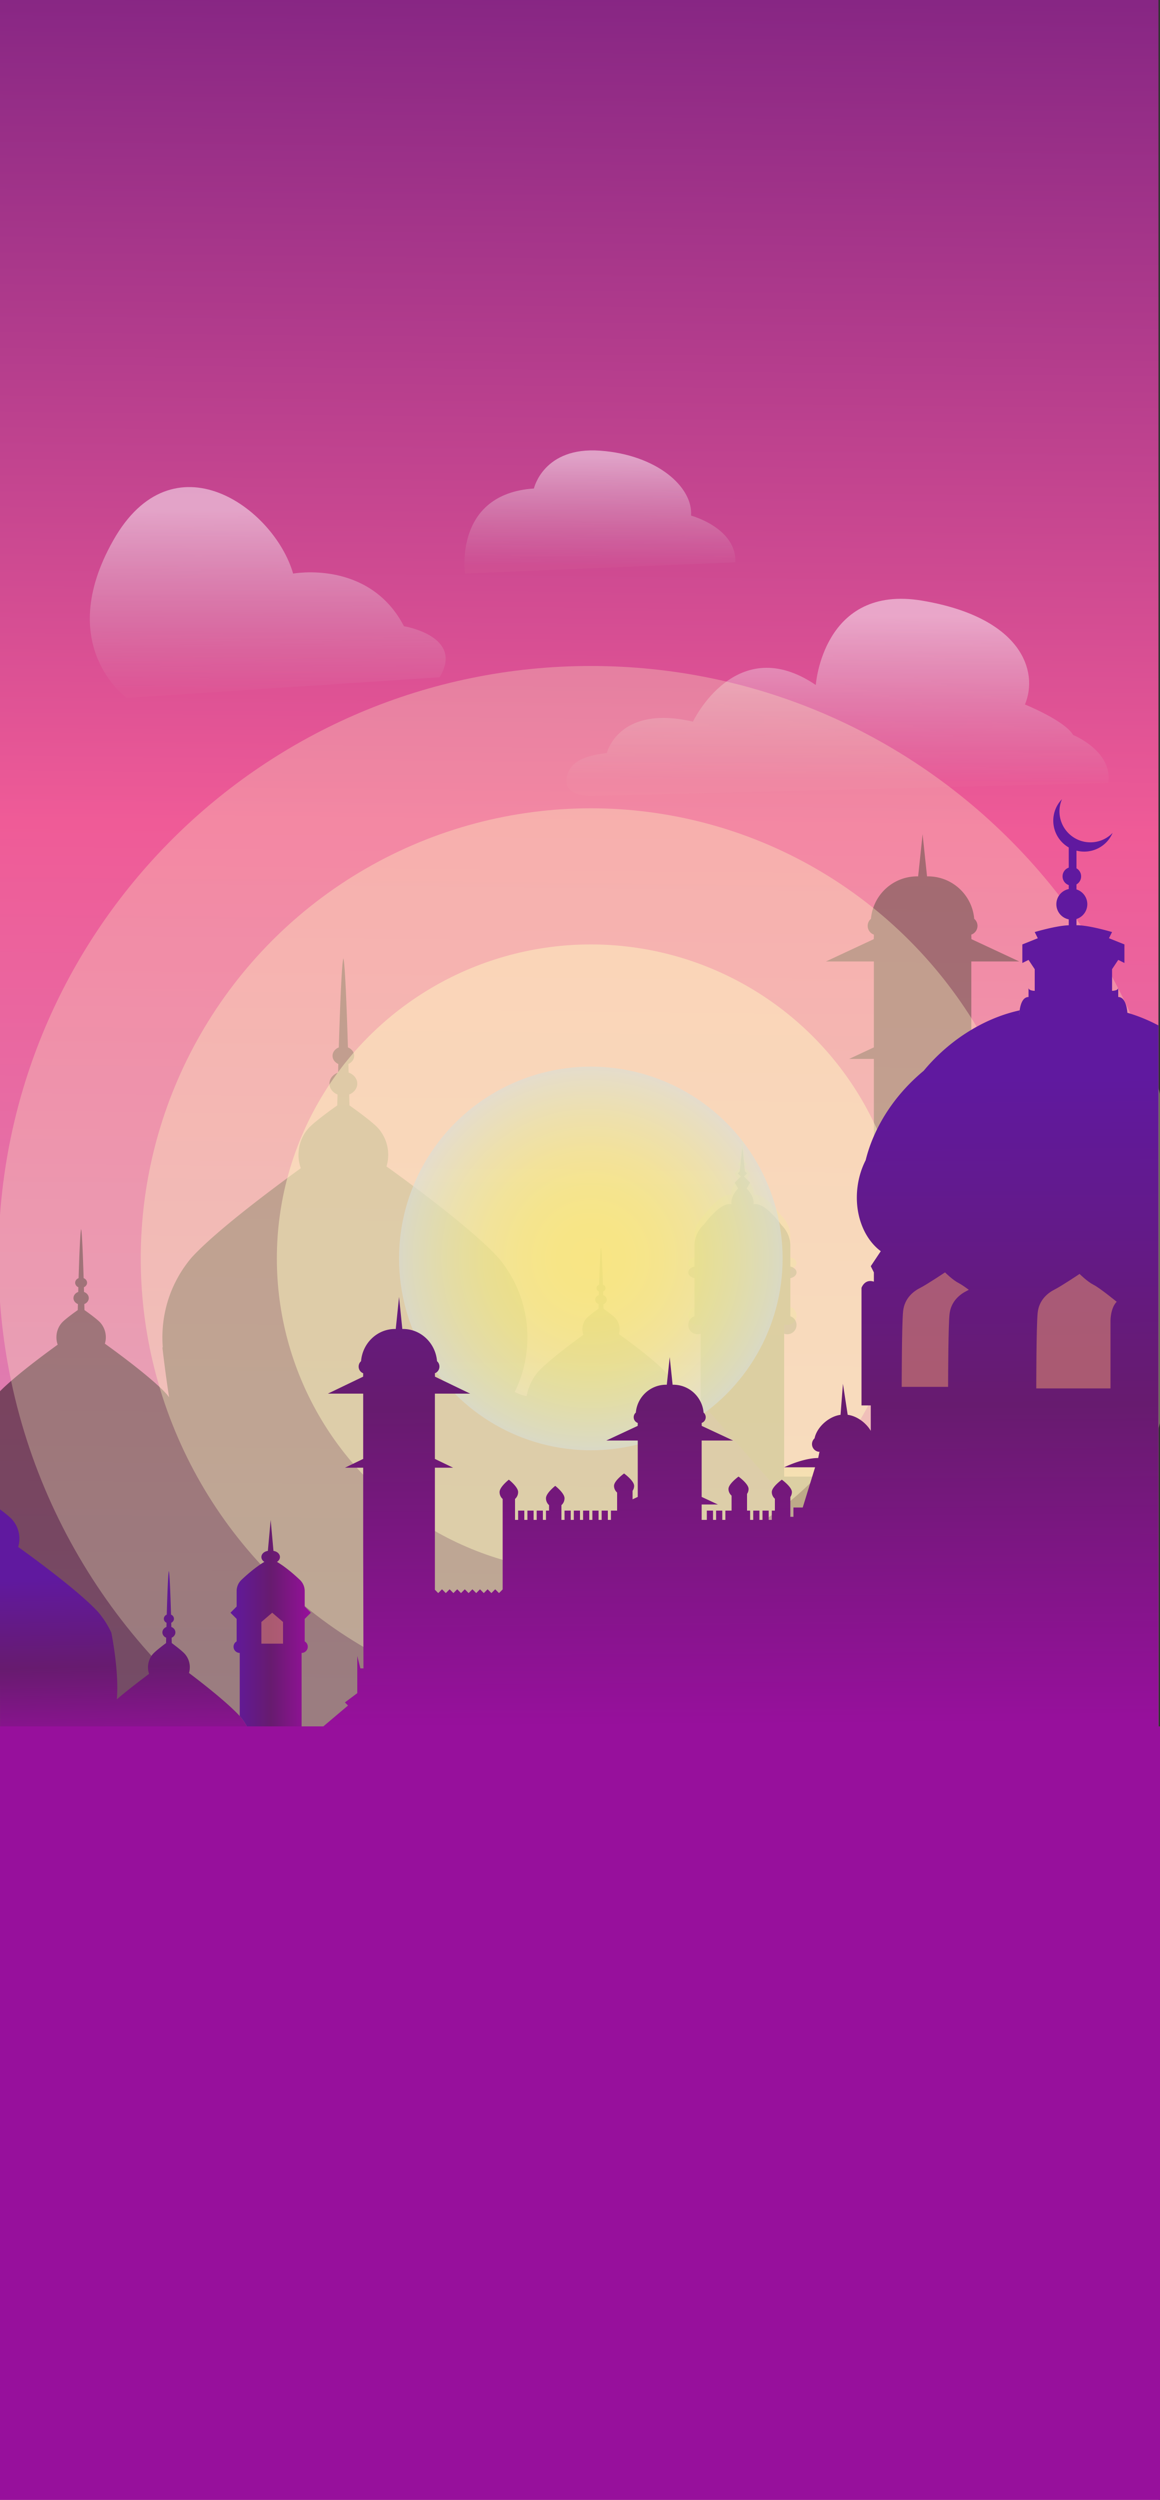 <svg xmlns="http://www.w3.org/2000/svg" viewBox="0 0 375 808">

  <rect x="0" y="0" width="375" height="808" fill="#333333" stroke="none"/>

  <g id="Layer_3">
    <linearGradient id="SVGID_1_" x1="191.444" x2="185.438" y1="-.662" y2="545.94" gradientUnits="userSpaceOnUse">
      <stop offset="0" stop-color="#872684"/>
      <stop offset=".431" stop-color="#e25495"/>
      <stop offset=".49" stop-color="#ef5b97"/>
      <stop offset="1" stop-color="#d88cbc"/>
    </linearGradient>
    <path fill="url(#SVGID_1_)" d="M-.5-.74h375v809H-.5z"/>
    <linearGradient id="SVGID_2_" x1="337.509" x2="329.628" y1="281.79" y2="334.142" gradientTransform="rotate(-8.297 -264.99 699.037)" gradientUnits="userSpaceOnUse">
      <stop offset="0" stop-color="#fff" stop-opacity=".5"/>
      <stop offset=".545" stop-color="#ecf0eb" stop-opacity=".244"/>
      <stop offset="1" stop-color="#d9e0d7" stop-opacity=".03"/>
    </linearGradient>
    <path fill="url(#SVGID_2_)" d="M191.13 257.25s-9.05.31-7.94-5.92c1.11-6.23 8.04-7.24 12.99-7.96 0 0 3.77-15.71 27.83-10.12 0 0 13.92-29.31 39.71-11.85 0 0 2.31-32.68 34.43-27.25s37.68 22.8 33.19 33.56c0 0 12.88 5.2 15.58 9.85 0 0 12.88 5.2 11.36 15.52"/>
    <path d="M102.45 559.76H21.33C9.6 559.76 0 569.36 0 581.09v-131.4c.63-.65 1.36-1.35 2.15-2.06 5.18-4.72 13-10.48 16.5-13.01-.27-.74-.41-1.55-.41-2.39 0-1.8.66-3.45 1.77-4.71.04-.04.07-.08.12-.13.05-.05.09-.1.15-.15.2-.2.45-.43.73-.66 1.24-1.07 3.08-2.4 4.13-3.14.01-.47.03-1.13.05-1.94-.85-.34-1.44-1.08-1.44-1.93 0-.89.63-1.66 1.54-1.98.01-.49.02-1 .04-1.52-.61-.28-1.03-.83-1.03-1.46 0-.66.45-1.23 1.11-1.49.21-7.03.52-14.96.81-15.86.3.9.6 8.83.82 15.86.66.26 1.11.83 1.11 1.49 0 .63-.42 1.18-1.03 1.46.02.52.03 1.03.04 1.52.91.32 1.54 1.09 1.54 1.98 0 .85-.59 1.59-1.44 1.93.02.8.04 1.46.05 1.94 1.05.74 2.89 2.07 4.13 3.14.07.06.14.11.2.17.14.12.26.23.37.33.17.16.32.31.43.44a7.146 7.146 0 011.77 4.71c0 .72-.1 1.41-.31 2.07 3.22 2.31 11.54 8.4 16.95 13.33 1.15 1.04 2.17 2.04 2.98 2.93.29.35.58.7.84 1.07-1.23-7.81-2.17-16.12-2.17-16.12l.13-.02c-.09-1.07-.13-2.14-.13-3.23 0-5.91 1.28-11.52 3.58-16.57 1.52-3.32 3.47-6.39 5.8-9.15 1.47-1.63 3.32-3.43 5.4-5.32 9.41-8.57 23.62-19.04 29.96-23.63a12.91 12.91 0 01-.74-4.33c0-3.27 1.21-6.27 3.21-8.55.07-.08.14-.16.23-.25.08-.08.16-.17.26-.26.37-.37.82-.78 1.33-1.21 2.25-1.93 5.6-4.35 7.5-5.7.02-.85.05-2.05.09-3.52-1.55-.62-2.62-1.96-2.62-3.51 0-1.61 1.15-3 2.8-3.58.02-.89.04-1.82.07-2.77-1.11-.5-1.87-1.5-1.87-2.65 0-1.2.83-2.24 2.02-2.71.39-12.76.94-27.16 1.48-28.79.54 1.63 1.09 16.03 1.48 28.79 1.19.47 2.02 1.51 2.02 2.71 0 1.15-.76 2.15-1.87 2.65.03.95.05 1.88.07 2.77 1.65.58 2.8 1.97 2.8 3.58 0 1.55-1.07 2.89-2.62 3.51.04 1.46.07 2.66.09 3.52 1.9 1.35 5.25 3.77 7.5 5.7.13.11.25.21.37.32.24.21.47.41.67.6.31.29.57.56.78.8 2 2.28 3.21 5.28 3.21 8.55 0 1.3-.19 2.56-.56 3.75 5.85 4.2 20.94 15.25 30.78 24.21 2.08 1.89 3.93 3.69 5.4 5.32 2.33 2.76 4.28 5.83 5.8 9.15 2.3 5.05 3.58 10.66 3.58 16.57 0 6.32-1.47 12.31-4.09 17.63 1.68.9 2.98 1.23 3.85 1.35.24-1.39.66-2.73 1.23-3.98.63-1.38 1.44-2.66 2.41-3.8.61-.68 1.37-1.43 2.24-2.21 3.91-3.56 9.81-7.91 12.44-9.81a5.36 5.36 0 01-.31-1.8c0-1.36.5-2.6 1.33-3.55.03-.03.06-.07.1-.1.03-.04.07-.08.11-.11.15-.16.34-.33.55-.51.93-.8 2.33-1.8 3.11-2.36.01-.36.03-.85.04-1.46-.64-.26-1.09-.82-1.09-1.46 0-.67.48-1.25 1.17-1.49 0-.37.01-.75.03-1.15-.47-.21-.78-.62-.78-1.1 0-.5.34-.93.84-1.12.16-5.3.39-11.28.61-11.96.23.68.46 6.66.62 11.96.49.19.84.62.84 1.12 0 .48-.32.89-.78 1.1l.03 1.15c.68.24 1.16.82 1.16 1.49 0 .64-.44 1.2-1.09 1.46.02.6.03 1.1.04 1.46.79.56 2.18 1.56 3.11 2.36.06.05.11.09.16.14.1.08.19.17.28.25.13.12.23.23.32.33a5.403 5.403 0 011.1 5.11c2.43 1.74 8.7 6.33 12.78 10.05.87.78 1.63 1.53 2.24 2.21.28.32.54.66.79 1.01l5.11 14.29c-.07-.01-1.05 96.05-1 96" class="st493" opacity=".46"/>
    <path fill="#d5986a" d="M226.5 453.14v-25.06c-.31.12-.65.18-1 .18-1.66 0-3-1.34-3-3 0-1.31.83-2.42 2-2.82v-12.3c-1.17-.27-2-1.01-2-1.88s.83-1.61 2-1.88v-6.62c0-.23.01-.46.02-.69.18-2.5 1.33-4.74 3.08-6.33 1.91-2.52 5.95-7.22 8.9-6.48 0 0-.68-2.11 2.12-5.13l-.05-.08-1.07-1.79 2-2-1-1 .63-.62.87-7.88.81 7.81.69.69-1 1 2 2-1.07 1.79-.05.08c2.81 3.02 2.19 5.13 2.19 5.13 3.05-.76 7.27 4.3 9.1 6.74a9.482 9.482 0 012.81 6.07c.01.23.02.46.02.69v6.62c1.17.27 2 1.01 2 1.88s-.83 1.61-2 1.88v12.3c1.17.4 2 1.51 2 2.82 0 1.66-1.34 3-3 3-.35 0-.69-.06-1-.18v46.18h10l-4 13h-3" opacity=".61"/>
    <path d="M226.5 456.14v-25.06c-.31.12-.65.18-1 .18-1.66 0-3-1.34-3-3 0-1.31.83-2.42 2-2.82v-12.3c-1.17-.27-2-1.01-2-1.88s.83-1.61 2-1.88v-6.62c0-.23.01-.46.02-.69.18-2.5 1.33-4.74 3.08-6.33 1.91-2.52 5.95-7.22 8.9-6.48 0 0-.68-2.11 2.12-5.13l-.05-.08-1.07-1.79 2-2-1-1 .63-.62.87-7.88.81 7.81.69.69-1 1 2 2-1.07 1.79-.05.08c2.81 3.02 2.19 5.13 2.19 5.13 3.05-.76 7.27 4.3 9.1 6.74a9.482 9.482 0 012.81 6.07c.01.23.02.46.02.69v6.62c1.17.27 2 1.01 2 1.88s-.83 1.61-2 1.88v12.3c1.17.4 2 1.51 2 2.82 0 1.66-1.34 3-3 3-.35 0-.69-.06-1-.18v46.18h10l-4 13h-3l-36.5 11.5 1-32 5.5-13.62zM321.5 407.26l.64 7c-12.85 3.62-25.7 1.63-34.27-6.4v-.01l1.52-5.67 2.11-7.92-9-20v-32h-8l8-3.73v-27.77H267l15.46-7.21c.04-.29.04-1.47.04-1.47-.21-.07-.4-.16-.58-.27a3 3 0 01-1.42-2.55c0-.92.41-1.74 1.06-2.28.65-7.68 7.09-13.72 14.94-13.72.1 0 .21 0 .31.01l1.44-13.63 1.44 13.63c.1-.01.21-.01.31-.01 7.85 0 14.29 6.04 14.94 13.72a2.95 2.95 0 011.06 2.28 3 3 0 01-1.42 2.55c-.18.11-.37.2-.58.27 0 0 .03 1.47.04 1.47l15.46 7.21H314v27.77l8 3.73h-8v32l3.31 14.57 4.19 18.43z" class="st493" opacity=".46"/>
    <path fill="#fffcc2" d="M382.5 406.76c0 62.53-29.97 118.06-76.33 153H75.83C29.47 524.82-.5 469.29-.5 406.76-.5 301 85.24 215.26 191 215.26S382.5 301 382.5 406.76z" opacity=".28"/>
    <circle cx="191" cy="406.76" r="145.5" fill="#fffcc2" opacity=".34"/>
    <circle cx="191" cy="406.76" r="101.5" fill="#fffcc2" opacity=".47"/>
    <linearGradient id="SVGID_3_" x1="74.5" x2="100.5" y1="525.507" y2="525.507" gradientUnits="userSpaceOnUse">
      <stop offset="0" stop-color="#60199f"/>
      <stop offset=".505" stop-color="#671b6f"/>
      <stop offset="1" stop-color="#97109c"/>
    </linearGradient>
    <path fill="url(#SVGID_3_)" d="M99.5 532.26c0 1.1-.9 2-2 2v25.5H81.18l-.51-.07a19.81 19.81 0 00-2.71-4.49c-.14-.17-.3-.34-.46-.52v-20.42c-1.1 0-2-.9-2-2 0-.74.4-1.38 1-1.73v-7.27l-2-2 2-2v-5c0-1.33.52-2.54 1.38-3.44l.18-.18c.04-.04.09-.08.14-.13.04-.04.08-.08.13-.12 1.13-1.07 4.18-3.83 7.13-5.56-.58-.36-.96-.93-.96-1.57 0-.99.9-1.82 2.09-1.97l.91-10.03.91 10.03c1.19.15 2.09.98 2.09 1.97 0 .64-.38 1.21-.96 1.57 2.95 1.73 6 4.49 7.13 5.56.05.04.09.08.13.12.05.05.1.09.14.13l.18.18c.86.9 1.38 2.11 1.38 3.44v5l2 2-2 2v7.27c.6.35 1 .99 1 1.73z"/>
    <linearGradient id="SVGID_4_" x1="39.211" x2="40.544" y1="509.589" y2="566.922" gradientUnits="userSpaceOnUse">
      <stop offset="0" stop-color="#60199f"/>
      <stop offset=".505" stop-color="#671b6f"/>
      <stop offset="1" stop-color="#97109c"/>
    </linearGradient>
    <path fill="url(#SVGID_4_)" d="M81.2 559.72l-59.85.06C9.62 559.79.03 569.4.04 581.13l-.09-93.31c.95.7 1.92 1.46 2.71 2.13l.26.23c.17.15.34.3.48.43.23.21.41.41.56.58a9.28 9.28 0 012.31 6.13c0 .93-.13 1.83-.4 2.68 4.19 3.01 15.02 10.92 22.08 17.34 1.49 1.35 2.82 2.64 3.87 3.81 1.67 1.98 3.07 4.18 4.17 6.56 0 0 2.59 12.65 1.77 21.56 3.86-3.32 8.21-6.56 10.43-8.25-.23-.66-.35-1.38-.35-2.12 0-1.6.57-3.07 1.5-4.19.03-.04.06-.08.11-.12a.71.71 0 01.12-.13c.17-.18.38-.38.62-.6 1.05-.94 2.61-2.13 3.49-2.79.01-.42.03-1 .04-1.73-.72-.3-1.22-.96-1.22-1.72 0-.78.54-1.47 1.31-1.75l.03-1.36c-.52-.24-.87-.73-.87-1.3 0-.59.39-1.1.94-1.33.17-6.25.43-13.31.68-14.11.25.8.52 7.86.7 14.11.56.23.94.74.94 1.33 0 .57-.35 1.06-.87 1.3l.03 1.36c.77.28 1.31.97 1.31 1.75 0 .76-.5 1.42-1.22 1.72.02.72.03 1.31.04 1.73.89.66 2.45 1.85 3.5 2.79.06.06.11.11.17.16.11.1.22.2.31.3.14.14.27.27.36.39a6.5 6.5 0 011.5 4.19c0 .64-.09 1.25-.26 1.84 2.73 2.06 9.77 7.46 14.36 11.86.76.72 1.46 1.43 2.05 2.08.16.18.32.35.46.52 1.09 1.36 2 2.86 2.71 4.49l.52.03z"/>
    <radialGradient id="SVGID_5_" cx="191" cy="406.757" r="62" gradientUnits="userSpaceOnUse">
      <stop offset="0" stop-color="#f9ed64"/>
      <stop offset=".185" stop-color="#f8ed68"/>
      <stop offset=".372" stop-color="#f4eb74"/>
      <stop offset=".56" stop-color="#efe988"/>
      <stop offset=".749" stop-color="#e7e6a5"/>
      <stop offset=".937" stop-color="#dde2c9"/>
      <stop offset="1" stop-color="#d9e0d7"/>
    </radialGradient>
    <circle cx="191" cy="406.76" r="62" fill="url(#SVGID_5_)" opacity=".63"/>
    <linearGradient id="SVGID_6_" x1="237.783" x2="239.283" y1="349.391" y2="557.881" gradientUnits="userSpaceOnUse">
      <stop offset="0" stop-color="#60199f"/>
      <stop offset=".505" stop-color="#671b6f"/>
      <stop offset="1" stop-color="#97109c"/>
    </linearGradient>
    <path fill="url(#SVGID_6_)" d="M374.5 331.45v245.08c-2.1-9.56-10.66-16.77-20.83-16.77H102.45l10.05-8.5-1-1 4-3v-12l1 4h1l-.09-40.55v-24.32h-5.89l5.89-2.84v-21.1H106l11.38-5.48c.03-.22.03-1.12.03-1.12-.16-.05-.3-.12-.43-.21-.62-.4-1.04-1.11-1.04-1.93 0-.7.3-1.33.78-1.74.47-5.83 5.21-10.42 10.99-10.42h.23l1.06-10.36 1.06 10.36h.23c5.78 0 10.52 4.59 10.99 10.42.48.41.78 1.04.78 1.74 0 .82-.42 1.53-1.04 1.93-.13.09-.27.16-.43.21 0 0 .02 1.12.03 1.12l11.38 5.48h-11.41v21.1l5.89 2.84h-5.89v39.45l1.07 1.08 1.23-1.23 1.23 1.23 1.23-1.23 1.23 1.23 1.23-1.23 1.22 1.23 1.23-1.23 1.23 1.23 1.23-1.23 1.23 1.23 1.22-1.23 1.23 1.23 1.23-1.23 1.23 1.23 1.23-1.23 1.23 1.23 1.18-1.19v-29.24c-.62-.54-1-1.34-1-2.23 0-1.66 3-4 3-4s3 2.34 3 4c0 .89-.38 1.69-1 2.23v6.77h1v-3h2v3h1v-3h2v3h1v-3h2v3h1v-3h1v-1.77c-.62-.54-1-1.34-1-2.23 0-1.66 3-4 3-4s3 2.34 3 4c0 .89-.38 1.69-1 2.23v4.77h1v-3h2v3h1v-3h2v3h1v-3h2v3h1v-3h2v3h1v-3h2v3h1v-3h2v-5.84c-.61-.54-1-1.31-1-2.16 0-1.66 3.25-4 3.25-4s3.25 2.34 3.25 4c0 .59-.18 1.14-.5 1.6v2.75l1.67-.78v-18.22H196l10.14-4.73c.03-.19.03-.96.03-.96-.14-.05-.26-.1-.38-.18-.56-.34-.93-.96-.93-1.67 0-.6.26-1.14.69-1.49.43-5.04 4.65-9.01 9.8-9.01.07 0 .14 0 .21.01l.33-3.11.61-5.83.88 8.36.06.58c.07-.01.13-.01.2-.01h.01c3.9 0 7.26 2.27 8.85 5.57.52 1.05.85 2.21.95 3.44.43.35.69.89.69 1.49 0 .71-.37 1.33-.93 1.67-.12.08-.24.13-.38.18 0 0 .02.96.03.96l10.14 4.73h-10.17v18.22l5.25 2.45h-5.25v4.98h1.67v-3h2v3h1v-3h2v3h1v-3h2v-4.84c-.61-.54-1-1.31-1-2.16 0-1.66 3.25-4 3.25-4s3.25 2.34 3.25 4c0 .59-.18 1.14-.5 1.6v5.4h1v3h1v-3h2v3h1v-3h2v3h1v-3h1v-3.84c-.61-.54-1-1.31-1-2.16 0-1.66 3.25-4 3.25-4s3.25 2.34 3.25 4c0 .59-.18 1.14-.5 1.6v6.4h1v-3h3l4-13h-10s3.26-1.63 6.97-2.48c1.33-.31 2.71-.52 4.03-.52l.42-2h.12c-.04-.02-.08-.04-.11-.06-.01 0-.01-.01-.02-.01l-.01.07a2.501 2.501 0 01-1.57-4.36c.35-1.76 1.51-3.67 3.32-5.21 1.61-1.36 3.43-2.18 5.08-2.39l.22-2.9.55-7.14.98 6.4.56 3.64c1.65.2 3.48 1.02 5.09 2.39 1 .85 1.8 1.81 2.37 2.79v-8.22h-3v-38s1-3 4-2v-3l-1-2 3.23-4.85c.01.01.03.02.04.03a.138.138 0 01-.03-.04l-.01.01c-5.48-4.08-8.63-12.1-7.51-20.81.4-3.13 1.32-6.04 2.63-8.6.64-2.6 1.52-5.21 2.65-7.78 2.91-6.68 7.41-13.15 13.41-18.75.89-.83 1.79-1.63 2.71-2.38v-.01c1.62-1.95 3.37-3.82 5.29-5.61 3.18-2.97 6.58-5.51 10.09-7.6 5.06-3.04 10.37-5.15 15.63-6.3-.13.96-.13 1.69-.13 1.69l.13-1.69c.24-1.77.92-4.31 2.87-4.31v-3c0 1 2 1 2 1v-7l-2-3-2 1v-6l5-2-1-2s6.94-2.08 11-2.19v-1.91a5 5 0 010-9.8v-1.28c-1.17-.4-2-1.51-2-2.82s.83-2.42 2-2.82v-6.52c-2.99-1.73-5-4.96-5-8.66 0-2.7 1.07-5.15 2.82-6.95a9.832 9.832 0 00-.82 3.95c0 5.52 4.48 10 10 10a9.94 9.94 0 007.18-3.05 9.985 9.985 0 01-11.68 5.73v5.72c.9.52 1.5 1.49 1.5 2.6s-.6 2.08-1.5 2.6v1.62a5.013 5.013 0 010 9.56v2.02c3.95-.07 11.5 2.2 11.5 2.2l-1 2 5 2v6l-2-1-2 3v7s2 0 2-1v3c2.26 0 2.82 3.42 2.95 5.09 3.38.98 6.76 2.35 10.05 4.1z"/>
    <path d="M84.5 524.26l3.5-3 3.5 3v7h-7zM349 411.76s-6 4-8 5-5.11 3.21-5.55 7.6c-.45 4.4-.45 24.4-.45 24.4h24v-22s0-4 2-6c0 0-5.5-4.5-7.5-5.5s-4.5-3.5-4.5-3.5zM313.19 416.89c-.26.15-.5.27-.69.37-2 1-5.11 3.21-5.55 7.6-.39 3.81-.44 19.3-.45 23.4h-15s0-20 .45-24.4c.44-4.39 3.55-6.6 5.55-7.6s8-5 8-5 2.5 2.5 4.5 3.5c.74.37 1.95 1.22 3.19 2.13z" class="st501" opacity=".61" fill="#d58472"/>
    <linearGradient id="SVGID_7_" x1="160.105" x2="151.529" y1="221.49" y2="278.459" gradientTransform="rotate(-8.297 -264.99 699.037)" gradientUnits="userSpaceOnUse">
      <stop offset="0" stop-color="#fff" stop-opacity=".5"/>
      <stop offset="1" stop-color="#d9e0d7" stop-opacity=".03"/>
    </linearGradient>
    <path fill="url(#SVGID_7_)" d="M40.99 225.58s-23.67-16.76-4.39-50.9 52.01-10.62 58.16 10.72c0 0 24.59-4.6 35.83 17.01 0 0 19.67 3.2 11.5 16.51"/>
    <linearGradient id="SVGID_8_" x1="268.814" x2="263.625" y1="219.939" y2="254.405" gradientTransform="rotate(-8.297 -264.99 699.037)" gradientUnits="userSpaceOnUse">
      <stop offset="0" stop-color="#fff" stop-opacity=".5"/>
      <stop offset="1" stop-color="#d9e0d7" stop-opacity=".03"/>
    </linearGradient>
    <path fill="url(#SVGID_8_)" d="M150.33 185.39s-3.75-25.73 22.27-27.5c0 0 3.07-13.59 21.46-12.22 18.39 1.36 30.02 11.79 29.34 20.99 0 0 14.72 3.92 14.33 15.09"/>
    <path fill="#97109c" d="M-1 558h376v250H-1z"/>
  </g>
</svg>